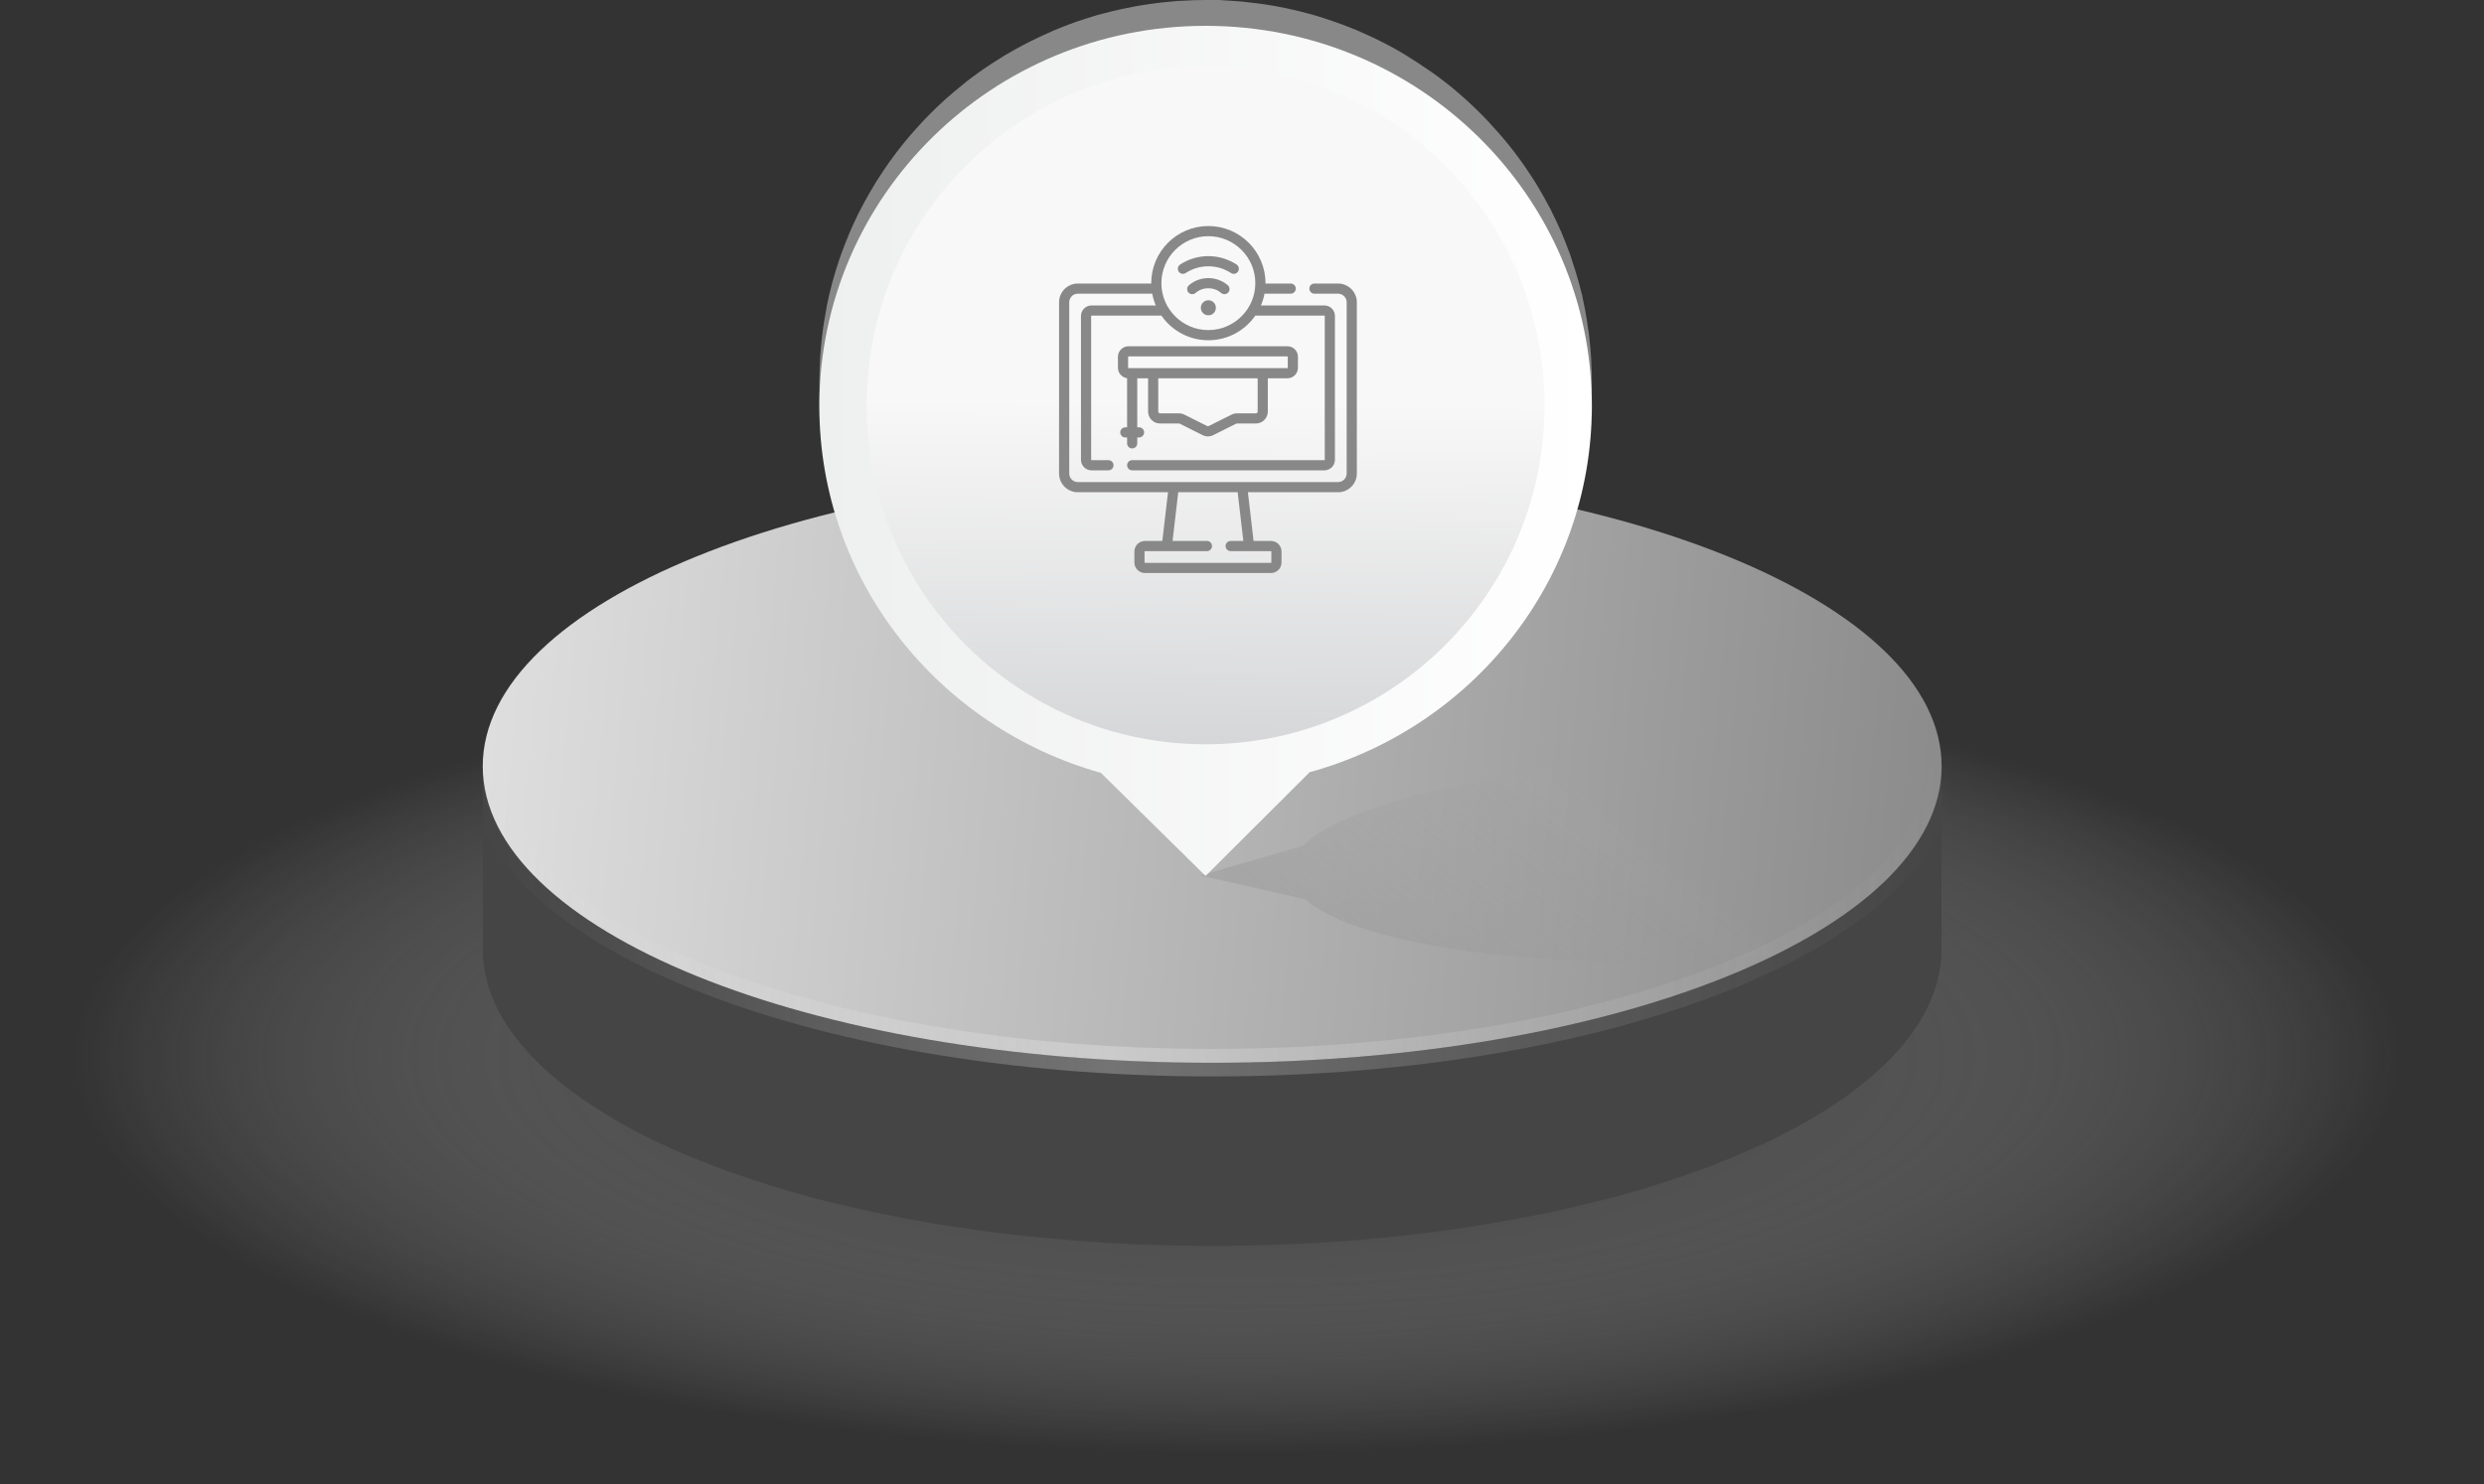 <svg width="169" height="101" viewBox="0 0 169 101" fill="none" xmlns="http://www.w3.org/2000/svg">
<rect x="0" y="0" width="169" height="101" fill="#333333" stroke="none"/>
<ellipse cx="84.11" cy="71.901" rx="84.11" ry="28.489" fill="url(#paint0_radial)"/>
<path d="M132.091 52.446C132.084 52.645 132.07 52.852 132.049 53.051C132.049 53.079 132.041 53.115 132.041 53.143C132.013 53.371 131.977 53.592 131.928 53.819C131.913 53.876 131.906 53.933 131.892 53.99C131.849 54.168 131.807 54.339 131.757 54.517C131.743 54.559 131.735 54.609 131.721 54.652C131.657 54.865 131.586 55.072 131.501 55.285C131.479 55.335 131.458 55.385 131.444 55.435C131.38 55.598 131.309 55.762 131.23 55.926C131.202 55.983 131.18 56.039 131.152 56.096C131.052 56.303 130.946 56.509 130.832 56.709C130.825 56.716 130.818 56.73 130.818 56.737C130.704 56.929 130.583 57.128 130.462 57.321C130.426 57.377 130.383 57.434 130.348 57.491C130.234 57.655 130.12 57.819 129.999 57.982C129.971 58.025 129.942 58.06 129.914 58.103C129.764 58.303 129.601 58.502 129.437 58.701C129.394 58.751 129.352 58.794 129.316 58.843C129.174 59.007 129.031 59.163 128.882 59.327C128.839 59.377 128.797 59.42 128.747 59.469C128.555 59.669 128.355 59.875 128.142 60.074C128.099 60.117 128.056 60.153 128.014 60.195C127.829 60.366 127.644 60.537 127.444 60.708C127.395 60.75 127.352 60.793 127.302 60.829C127.06 61.035 126.804 61.241 126.541 61.448C126.484 61.49 126.434 61.533 126.377 61.576C126.107 61.782 125.829 61.989 125.544 62.195L125.537 62.202C125.516 62.216 125.502 62.231 125.48 62.238C125.31 62.359 125.132 62.48 124.954 62.601C124.883 62.643 124.819 62.693 124.747 62.736C124.612 62.821 124.484 62.907 124.349 62.999C124.264 63.049 124.185 63.106 124.1 63.156C123.972 63.234 123.851 63.312 123.723 63.391C123.63 63.447 123.545 63.497 123.452 63.554C123.331 63.625 123.21 63.697 123.089 63.768C122.954 63.846 122.812 63.924 122.67 64.002C122.563 64.059 122.463 64.116 122.356 64.173C122.207 64.252 122.058 64.337 121.901 64.415C121.801 64.472 121.702 64.522 121.595 64.579C121.431 64.664 121.261 64.75 121.09 64.835C120.997 64.878 120.912 64.928 120.819 64.97C120.585 65.084 120.35 65.198 120.115 65.312C120.079 65.326 120.051 65.34 120.015 65.362C119.645 65.54 119.261 65.71 118.877 65.874C118.791 65.91 118.713 65.945 118.628 65.981C118.25 66.144 117.859 66.308 117.468 66.465C117.404 66.493 117.34 66.514 117.268 66.543C116.906 66.692 116.536 66.835 116.158 66.977C116.094 67.005 116.023 67.027 115.959 67.055C115.546 67.205 115.134 67.354 114.707 67.504C114.621 67.532 114.529 67.561 114.443 67.596C113.981 67.753 113.511 67.909 113.027 68.066C112.977 68.08 112.921 68.101 112.871 68.116C112.401 68.265 111.917 68.407 111.433 68.55C111.383 68.564 111.334 68.578 111.284 68.592C110.786 68.735 110.28 68.877 109.775 69.012C109.683 69.034 109.59 69.062 109.498 69.083C108.992 69.219 108.487 69.347 107.975 69.468C107.882 69.489 107.79 69.51 107.697 69.532C107.164 69.66 106.63 69.788 106.082 69.902C106.046 69.909 106.004 69.916 105.968 69.923C105.434 70.037 104.886 70.151 104.339 70.265C104.267 70.279 104.196 70.293 104.125 70.307C103.577 70.414 103.022 70.521 102.46 70.621C102.353 70.642 102.254 70.656 102.147 70.677C101.592 70.777 101.03 70.87 100.46 70.962C100.354 70.976 100.247 70.998 100.14 71.012C99.727 71.076 99.307 71.14 98.88 71.197C98.774 71.211 98.667 71.225 98.56 71.24C98.062 71.311 97.557 71.375 97.052 71.439C96.945 71.453 96.838 71.467 96.724 71.482C96.297 71.531 95.863 71.581 95.429 71.631C95.315 71.645 95.194 71.659 95.081 71.667C94.568 71.724 94.049 71.773 93.529 71.823C93.451 71.83 93.373 71.837 93.294 71.844C92.569 71.909 91.843 71.973 91.11 72.022C91.046 72.029 90.975 72.029 90.91 72.037C90.17 72.087 89.423 72.136 88.669 72.172C88.598 72.179 88.527 72.179 88.448 72.179C87.865 72.207 87.288 72.229 86.698 72.25C86.612 72.25 86.527 72.257 86.434 72.257C85.822 72.279 85.203 72.293 84.591 72.3C84.456 72.3 84.328 72.307 84.193 72.307C83.624 72.314 83.047 72.321 82.471 72.321C81.887 72.321 81.311 72.314 80.727 72.307C80.585 72.307 80.443 72.3 80.3 72.3C79.781 72.293 79.261 72.279 78.742 72.264C78.721 72.264 78.692 72.264 78.671 72.264C78.13 72.25 77.596 72.229 77.062 72.2C76.92 72.193 76.778 72.186 76.636 72.179C76.216 72.158 75.789 72.136 75.369 72.115C75.262 72.108 75.155 72.101 75.049 72.094C74.536 72.065 74.031 72.029 73.519 71.987C73.398 71.98 73.277 71.966 73.156 71.958C72.757 71.93 72.359 71.894 71.96 71.859C71.818 71.844 71.683 71.837 71.54 71.823C71.042 71.781 70.544 71.731 70.053 71.681C70.046 71.681 70.032 71.681 70.025 71.681C69.534 71.631 69.05 71.574 68.573 71.517C68.438 71.503 68.303 71.482 68.16 71.467C67.762 71.418 67.363 71.368 66.965 71.318C66.865 71.304 66.773 71.289 66.673 71.282C66.182 71.218 65.691 71.147 65.2 71.069C65.086 71.055 64.972 71.033 64.858 71.019C64.453 70.955 64.054 70.891 63.656 70.827C63.549 70.805 63.442 70.791 63.336 70.777C62.837 70.692 62.339 70.606 61.848 70.514C61.742 70.492 61.642 70.471 61.535 70.457C61.094 70.371 60.66 70.286 60.233 70.201C60.155 70.186 60.076 70.172 60.005 70.151C59.479 70.044 58.959 69.93 58.447 69.816C58.34 69.795 58.24 69.767 58.134 69.745C57.621 69.631 57.116 69.51 56.618 69.382C56.554 69.368 56.49 69.354 56.433 69.332C55.828 69.183 55.237 69.026 54.654 68.863C54.611 68.849 54.569 68.841 54.526 68.827C53.928 68.664 53.337 68.493 52.754 68.315C52.704 68.301 52.647 68.279 52.597 68.265C52.291 68.173 51.992 68.08 51.694 67.98C51.58 67.945 51.459 67.902 51.345 67.867C51.11 67.788 50.875 67.71 50.648 67.632C50.52 67.589 50.398 67.546 50.278 67.504C50.05 67.425 49.822 67.34 49.594 67.262C49.48 67.219 49.367 67.183 49.26 67.141C48.982 67.041 48.712 66.934 48.442 66.835C48.385 66.813 48.328 66.792 48.271 66.771C48.072 66.692 47.872 66.614 47.673 66.536C47.581 66.5 47.488 66.465 47.403 66.429C47.118 66.315 46.833 66.194 46.556 66.08C46.506 66.059 46.449 66.038 46.399 66.009C46.172 65.91 45.951 65.817 45.73 65.718C45.631 65.675 45.531 65.625 45.439 65.582C45.268 65.504 45.097 65.426 44.926 65.347C44.819 65.298 44.713 65.248 44.606 65.191C44.45 65.12 44.3 65.041 44.144 64.97C44.03 64.913 43.923 64.856 43.816 64.807C43.674 64.736 43.532 64.664 43.389 64.586C43.275 64.529 43.169 64.472 43.062 64.415C42.927 64.344 42.791 64.273 42.656 64.195C42.55 64.138 42.436 64.074 42.329 64.01C42.201 63.938 42.073 63.867 41.945 63.789C41.838 63.725 41.731 63.661 41.624 63.597C41.503 63.526 41.375 63.455 41.254 63.376C41.148 63.312 41.048 63.248 40.941 63.184C40.82 63.113 40.706 63.035 40.593 62.964C40.493 62.9 40.386 62.828 40.286 62.764C40.173 62.693 40.059 62.615 39.952 62.544C39.852 62.48 39.76 62.408 39.66 62.344C39.554 62.266 39.44 62.195 39.333 62.117C39.226 62.046 39.134 61.981 39.041 61.91C38.934 61.832 38.835 61.754 38.728 61.683C38.636 61.611 38.55 61.547 38.458 61.476C38.358 61.398 38.258 61.32 38.166 61.241C38.081 61.17 37.995 61.099 37.91 61.028C37.817 60.95 37.725 60.871 37.632 60.793C37.547 60.722 37.469 60.651 37.383 60.58C37.291 60.501 37.205 60.423 37.12 60.345C37.042 60.274 36.963 60.203 36.885 60.124C36.8 60.046 36.714 59.961 36.636 59.882C36.558 59.811 36.486 59.733 36.415 59.662C36.337 59.583 36.259 59.498 36.181 59.42C36.109 59.349 36.038 59.27 35.974 59.199C35.889 59.107 35.81 59.028 35.739 58.943C35.675 58.865 35.611 58.794 35.547 58.715C35.476 58.63 35.405 58.551 35.341 58.466C35.277 58.388 35.22 58.317 35.156 58.238C35.092 58.153 35.028 58.075 34.964 57.989C34.907 57.911 34.85 57.84 34.793 57.762C34.729 57.676 34.672 57.591 34.615 57.505C34.565 57.427 34.508 57.349 34.459 57.278C34.401 57.192 34.352 57.107 34.295 57.014C34.245 56.936 34.202 56.858 34.153 56.78C34.103 56.694 34.053 56.602 34.003 56.516C33.96 56.438 33.918 56.36 33.875 56.282C33.832 56.189 33.789 56.104 33.747 56.011C33.711 55.933 33.669 55.855 33.64 55.776C33.597 55.684 33.562 55.591 33.526 55.506C33.491 55.428 33.462 55.349 33.434 55.271C33.398 55.178 33.37 55.086 33.334 54.993C33.306 54.915 33.277 54.837 33.256 54.759C33.227 54.666 33.199 54.566 33.17 54.474C33.149 54.396 33.128 54.325 33.106 54.246C33.078 54.147 33.064 54.047 33.042 53.947C33.028 53.876 33.007 53.798 32.992 53.727C32.971 53.62 32.957 53.52 32.943 53.414C32.928 53.343 32.921 53.271 32.907 53.207C32.9 53.079 32.893 52.965 32.879 52.852C32.872 52.795 32.864 52.73 32.864 52.674C32.85 52.496 32.85 52.318 32.85 52.147V64.615C32.85 64.792 32.857 64.97 32.864 65.141C32.872 65.198 32.879 65.262 32.879 65.319C32.886 65.433 32.9 65.554 32.914 65.668C32.921 65.739 32.936 65.81 32.95 65.874C32.964 65.981 32.978 66.08 33 66.187C33.014 66.258 33.035 66.337 33.05 66.408C33.071 66.507 33.092 66.607 33.114 66.707C33.135 66.785 33.156 66.856 33.178 66.934C33.206 67.027 33.227 67.126 33.263 67.219C33.284 67.297 33.313 67.376 33.341 67.454C33.377 67.546 33.405 67.639 33.441 67.731C33.469 67.81 33.505 67.888 33.533 67.966C33.569 68.059 33.605 68.151 33.647 68.237C33.683 68.315 33.718 68.393 33.754 68.471C33.797 68.564 33.839 68.649 33.882 68.742C33.925 68.82 33.967 68.898 34.01 68.977C34.06 69.062 34.103 69.155 34.16 69.24C34.202 69.318 34.252 69.397 34.302 69.475C34.352 69.56 34.409 69.653 34.466 69.738C34.515 69.816 34.565 69.895 34.622 69.966C34.679 70.051 34.736 70.137 34.8 70.222C34.857 70.3 34.914 70.379 34.971 70.45C35.035 70.535 35.099 70.621 35.163 70.706C35.22 70.784 35.284 70.855 35.348 70.934C35.419 71.019 35.483 71.104 35.554 71.183C35.618 71.261 35.682 71.332 35.746 71.41C35.818 71.496 35.896 71.574 35.967 71.659C36.038 71.731 36.102 71.809 36.173 71.88C36.252 71.958 36.33 72.044 36.408 72.122C36.479 72.193 36.558 72.272 36.629 72.343C36.714 72.421 36.792 72.506 36.878 72.585C36.956 72.656 37.035 72.727 37.113 72.805C37.198 72.883 37.291 72.962 37.376 73.04C37.454 73.111 37.54 73.182 37.625 73.254C37.718 73.332 37.81 73.41 37.903 73.488C37.988 73.559 38.073 73.631 38.159 73.702C38.258 73.78 38.351 73.858 38.451 73.937C38.543 74.008 38.629 74.079 38.721 74.143C38.821 74.221 38.927 74.3 39.034 74.371C39.127 74.442 39.219 74.506 39.312 74.577C39.418 74.655 39.525 74.727 39.639 74.805C39.739 74.869 39.831 74.94 39.931 75.004C40.045 75.082 40.151 75.153 40.265 75.225C40.365 75.289 40.464 75.36 40.571 75.424C40.685 75.495 40.806 75.573 40.92 75.644C41.027 75.709 41.126 75.773 41.233 75.837C41.354 75.908 41.475 75.979 41.603 76.057C41.71 76.121 41.816 76.185 41.923 76.249C42.051 76.321 42.179 76.392 42.307 76.47C42.414 76.534 42.521 76.591 42.635 76.655C42.77 76.726 42.905 76.797 43.041 76.876C43.147 76.933 43.261 76.99 43.368 77.046C43.51 77.118 43.653 77.189 43.795 77.267C43.901 77.324 44.015 77.381 44.122 77.431C44.272 77.509 44.428 77.58 44.585 77.651C44.691 77.701 44.798 77.758 44.905 77.808C45.076 77.886 45.246 77.964 45.417 78.043C45.517 78.085 45.609 78.135 45.709 78.178C45.93 78.278 46.15 78.37 46.378 78.47C46.428 78.491 46.485 78.512 46.535 78.541C46.812 78.662 47.097 78.776 47.381 78.889C47.474 78.925 47.559 78.961 47.652 78.996C47.851 79.075 48.05 79.153 48.249 79.231C48.257 79.231 48.264 79.238 48.271 79.238C48.321 79.26 48.363 79.274 48.413 79.295C48.684 79.402 48.954 79.501 49.231 79.601C49.345 79.644 49.459 79.679 49.566 79.722C49.794 79.8 50.021 79.886 50.249 79.964C50.37 80.007 50.498 80.049 50.619 80.092C50.854 80.17 51.082 80.249 51.316 80.327C51.43 80.362 51.551 80.405 51.665 80.441C51.964 80.533 52.263 80.633 52.569 80.725C52.619 80.74 52.661 80.754 52.711 80.768C52.718 80.768 52.725 80.768 52.725 80.775C53.309 80.953 53.9 81.124 54.497 81.288C54.54 81.302 54.583 81.309 54.626 81.323C55.209 81.487 55.807 81.643 56.404 81.793C56.447 81.8 56.483 81.814 56.526 81.821C56.547 81.829 56.575 81.836 56.597 81.836C57.095 81.957 57.6 82.078 58.112 82.198C58.219 82.22 58.319 82.248 58.425 82.27C58.938 82.383 59.457 82.497 59.984 82.604C60.005 82.611 60.027 82.611 60.048 82.618C60.105 82.633 60.162 82.64 60.219 82.654C60.653 82.739 61.087 82.825 61.521 82.91C61.628 82.931 61.727 82.953 61.834 82.967C62.325 83.059 62.823 83.145 63.321 83.23C63.357 83.237 63.392 83.245 63.421 83.252C63.492 83.266 63.57 83.273 63.642 83.287C64.04 83.351 64.446 83.415 64.844 83.479C64.958 83.494 65.072 83.515 65.186 83.529C65.677 83.6 66.161 83.671 66.659 83.743C66.687 83.743 66.709 83.75 66.737 83.757C66.808 83.764 66.879 83.778 66.951 83.785C67.349 83.835 67.748 83.892 68.146 83.935C68.281 83.949 68.416 83.97 68.559 83.985C69.043 84.042 69.527 84.099 70.01 84.148C70.018 84.148 70.032 84.148 70.039 84.148C70.039 84.148 70.039 84.148 70.046 84.148C70.537 84.198 71.035 84.248 71.533 84.291C71.676 84.305 71.811 84.312 71.953 84.326C72.352 84.362 72.75 84.39 73.149 84.426C73.234 84.433 73.312 84.44 73.398 84.447C73.433 84.447 73.469 84.454 73.504 84.454C74.01 84.49 74.522 84.525 75.034 84.561C75.141 84.568 75.248 84.575 75.355 84.582C75.775 84.604 76.194 84.632 76.621 84.646C76.7 84.654 76.785 84.654 76.863 84.661C76.927 84.661 76.991 84.668 77.048 84.668C77.582 84.689 78.123 84.71 78.656 84.732C78.678 84.732 78.706 84.732 78.728 84.732C79.247 84.746 79.767 84.76 80.286 84.767C80.357 84.767 80.428 84.775 80.5 84.775C80.571 84.775 80.642 84.775 80.713 84.775C81.29 84.782 81.873 84.789 82.457 84.789C83.033 84.789 83.609 84.782 84.179 84.775C84.25 84.775 84.321 84.775 84.392 84.775C84.456 84.775 84.513 84.775 84.577 84.767C85.196 84.76 85.808 84.739 86.42 84.725C86.506 84.725 86.591 84.718 86.683 84.718C87.267 84.696 87.85 84.675 88.434 84.646C88.484 84.646 88.541 84.639 88.598 84.639C88.619 84.639 88.633 84.639 88.655 84.639C89.409 84.604 90.156 84.554 90.896 84.504C90.96 84.497 91.031 84.497 91.096 84.49C91.828 84.44 92.561 84.376 93.28 84.312C93.33 84.305 93.373 84.305 93.422 84.298C93.451 84.298 93.487 84.291 93.515 84.291C94.034 84.241 94.554 84.191 95.066 84.134C95.18 84.12 95.301 84.106 95.415 84.099C95.849 84.049 96.283 83.999 96.71 83.949C96.817 83.935 96.924 83.921 97.037 83.906C97.543 83.842 98.048 83.778 98.546 83.707C98.653 83.693 98.76 83.679 98.866 83.664C99.286 83.608 99.706 83.543 100.126 83.479C100.197 83.465 100.268 83.458 100.339 83.444C100.375 83.437 100.41 83.43 100.439 83.43C101.008 83.337 101.57 83.245 102.125 83.145C102.232 83.124 102.332 83.109 102.439 83.088C103.001 82.988 103.556 82.882 104.104 82.775C104.175 82.761 104.246 82.746 104.317 82.732C104.865 82.626 105.406 82.512 105.947 82.391C105.982 82.383 106.025 82.376 106.061 82.369C106.609 82.248 107.142 82.127 107.676 81.999C107.768 81.978 107.861 81.957 107.954 81.935C108.466 81.807 108.978 81.679 109.476 81.551C109.569 81.53 109.661 81.501 109.754 81.48C110.266 81.345 110.771 81.202 111.262 81.06C111.312 81.046 111.362 81.031 111.412 81.017C111.896 80.875 112.38 80.725 112.849 80.583C112.899 80.569 112.956 80.547 113.006 80.533C113.483 80.384 113.952 80.227 114.422 80.064C114.472 80.049 114.522 80.035 114.564 80.014C114.607 80 114.643 79.985 114.685 79.971C115.105 79.822 115.525 79.672 115.938 79.523C116.002 79.494 116.073 79.473 116.137 79.445C116.514 79.302 116.884 79.16 117.247 79.01C117.311 78.982 117.375 78.961 117.446 78.932C117.838 78.776 118.229 78.612 118.606 78.448C118.692 78.413 118.77 78.377 118.855 78.341C119.24 78.171 119.624 78 119.994 77.829C119.994 77.829 119.994 77.829 120.001 77.829C120.03 77.815 120.065 77.801 120.094 77.787C120.328 77.673 120.57 77.559 120.798 77.445C120.891 77.402 120.983 77.352 121.068 77.31C121.239 77.224 121.41 77.139 121.574 77.053C121.673 77.004 121.773 76.947 121.88 76.89C122.029 76.812 122.186 76.726 122.335 76.648C122.442 76.591 122.541 76.534 122.648 76.477C122.791 76.399 122.933 76.321 123.068 76.242C123.111 76.221 123.146 76.2 123.189 76.171C123.274 76.121 123.353 76.072 123.431 76.029C123.524 75.972 123.609 75.922 123.701 75.865C123.83 75.787 123.958 75.709 124.079 75.63C124.164 75.581 124.249 75.523 124.328 75.474C124.463 75.388 124.598 75.303 124.726 75.21C124.797 75.168 124.861 75.118 124.933 75.075C125.11 74.954 125.288 74.833 125.459 74.712C125.48 74.698 125.495 74.684 125.516 74.677C125.516 74.677 125.523 74.677 125.523 74.67C125.808 74.463 126.085 74.257 126.356 74.05C126.413 74.008 126.462 73.965 126.519 73.922C126.783 73.716 127.032 73.51 127.281 73.303C127.295 73.289 127.316 73.275 127.331 73.261C127.366 73.232 127.395 73.204 127.423 73.175C127.615 73.004 127.807 72.834 127.992 72.663C128.035 72.62 128.078 72.585 128.121 72.542C128.327 72.343 128.533 72.143 128.725 71.937C128.74 71.923 128.761 71.909 128.775 71.887C128.804 71.859 128.832 71.823 128.861 71.795C129.01 71.638 129.152 71.475 129.295 71.311C129.337 71.261 129.38 71.218 129.416 71.168C129.586 70.969 129.743 70.77 129.892 70.571C129.9 70.564 129.907 70.549 129.921 70.542C129.942 70.514 129.964 70.485 129.985 70.45C130.106 70.286 130.22 70.122 130.334 69.959C130.369 69.902 130.412 69.845 130.447 69.788C130.576 69.596 130.697 69.404 130.803 69.204C130.81 69.197 130.81 69.19 130.818 69.183C130.818 69.183 130.818 69.183 130.818 69.176C130.931 68.977 131.038 68.77 131.138 68.564C131.166 68.507 131.195 68.45 131.216 68.393C131.294 68.23 131.365 68.066 131.43 67.902C131.444 67.867 131.458 67.831 131.472 67.802C131.479 67.788 131.479 67.774 131.486 67.76C131.565 67.553 131.643 67.34 131.707 67.126C131.721 67.084 131.735 67.034 131.743 66.991C131.792 66.82 131.835 66.643 131.878 66.465C131.885 66.429 131.899 66.394 131.906 66.365C131.913 66.344 131.913 66.315 131.921 66.294C131.963 66.073 132.006 65.846 132.034 65.618C132.041 65.589 132.041 65.554 132.041 65.525C132.063 65.326 132.077 65.12 132.084 64.921C132.084 64.885 132.091 64.856 132.091 64.821C132.091 64.75 132.091 64.678 132.091 64.615V52.14C132.098 52.247 132.098 52.346 132.091 52.446Z" fill="#454545"/>
<path d="M82.471 31.959C109.882 31.959 132.099 40.996 132.099 52.147C132.099 63.298 109.882 72.329 82.471 72.329C55.06 72.329 32.843 63.291 32.843 52.147C32.85 40.996 55.067 31.959 82.471 31.959Z" fill="url(#paint1_linear)"/>
<g opacity="0.5">
<path opacity="0.5" d="M132.099 52.14C132.099 63.291 109.882 72.321 82.471 72.321C55.06 72.321 32.843 63.284 32.843 52.14" stroke="url(#paint2_linear)" stroke-width="1.871" stroke-miterlimit="10"/>
</g>
<g opacity="0.4">
<path d="M139.499 57.947C139.606 61.654 128.106 64.992 113.832 65.397C101.962 65.732 91.907 63.939 88.783 61.192L81.674 59.584L88.633 57.562C91.644 54.652 101.578 52.297 113.447 51.955C127.729 51.556 139.393 54.239 139.499 57.947Z" fill="url(#paint3_linear)"/>
</g>
<path d="M84.577 2.597C84.919 2.633 85.26 2.676 85.595 2.718C85.723 2.733 85.844 2.747 85.972 2.768C86.484 2.846 86.982 2.939 87.488 3.039C87.63 3.067 87.765 3.103 87.907 3.131C88.27 3.216 88.641 3.302 88.996 3.402C89.188 3.451 89.388 3.508 89.58 3.565C89.743 3.615 89.9 3.665 90.064 3.715C90.299 3.786 90.526 3.864 90.761 3.949C90.918 3.999 91.067 4.056 91.224 4.113C91.466 4.206 91.707 4.298 91.942 4.391C92.078 4.448 92.213 4.497 92.348 4.554C92.633 4.675 92.91 4.796 93.188 4.931C93.273 4.974 93.366 5.01 93.451 5.052C93.522 5.088 93.586 5.124 93.657 5.152C94.027 5.33 94.39 5.522 94.746 5.714C94.888 5.793 95.024 5.871 95.159 5.949C95.444 6.113 95.728 6.276 96.006 6.454C96.148 6.54 96.29 6.632 96.433 6.725C96.717 6.91 97.002 7.102 97.279 7.294C97.393 7.372 97.514 7.458 97.628 7.536C98.012 7.814 98.389 8.105 98.76 8.404C98.802 8.44 98.845 8.482 98.895 8.518C99.215 8.788 99.535 9.059 99.841 9.344C99.955 9.45 100.069 9.557 100.183 9.664C100.425 9.891 100.66 10.119 100.887 10.354C101.001 10.475 101.122 10.596 101.236 10.717C101.464 10.959 101.691 11.208 101.912 11.464C102.005 11.571 102.104 11.678 102.197 11.791C102.503 12.154 102.802 12.524 103.093 12.902C103.335 13.215 103.563 13.542 103.791 13.869C103.855 13.969 103.919 14.062 103.983 14.161C104.139 14.396 104.296 14.631 104.445 14.866C104.524 14.994 104.602 15.129 104.68 15.257C104.808 15.47 104.936 15.684 105.05 15.898C105.128 16.04 105.207 16.189 105.285 16.332C105.385 16.517 105.484 16.709 105.577 16.901C105.769 17.285 105.954 17.669 106.125 18.061C106.153 18.125 106.189 18.189 106.217 18.253C106.416 18.708 106.594 19.178 106.765 19.648C106.822 19.804 106.872 19.961 106.929 20.125C107.021 20.395 107.114 20.665 107.192 20.936C107.249 21.114 107.299 21.291 107.349 21.469C107.42 21.733 107.491 22.003 107.562 22.273C107.612 22.466 107.655 22.651 107.697 22.843C107.747 23.078 107.797 23.312 107.84 23.547C107.875 23.747 107.918 23.946 107.946 24.152C107.989 24.394 108.025 24.636 108.053 24.878C108.082 25.084 108.11 25.284 108.131 25.49C108.16 25.725 108.181 25.967 108.203 26.202C108.217 26.408 108.238 26.622 108.252 26.828C108.267 27.07 108.274 27.312 108.281 27.554C108.288 27.824 108.302 28.102 108.302 28.372V25.903C108.302 25.782 108.302 25.654 108.302 25.533C108.302 25.383 108.288 25.234 108.281 25.084C108.274 24.843 108.267 24.601 108.252 24.359C108.238 24.152 108.224 23.939 108.203 23.732C108.181 23.497 108.16 23.256 108.131 23.021C108.124 22.942 108.117 22.871 108.11 22.793C108.096 22.665 108.067 22.537 108.053 22.409C108.018 22.167 107.982 21.925 107.946 21.683C107.911 21.484 107.875 21.277 107.84 21.078C107.797 20.843 107.747 20.608 107.697 20.373C107.676 20.281 107.662 20.181 107.64 20.089C107.619 19.996 107.591 19.897 107.562 19.804C107.498 19.534 107.427 19.27 107.349 19C107.299 18.822 107.249 18.644 107.192 18.466C107.107 18.189 107.021 17.919 106.929 17.648C106.886 17.534 106.858 17.413 106.815 17.292C106.801 17.25 106.779 17.214 106.765 17.171C106.594 16.702 106.409 16.239 106.217 15.777C106.189 15.712 106.16 15.648 106.125 15.584C105.954 15.193 105.769 14.802 105.577 14.424C105.548 14.367 105.527 14.311 105.499 14.254C105.427 14.118 105.356 13.99 105.285 13.862C105.207 13.72 105.128 13.57 105.05 13.428C104.929 13.215 104.801 13.001 104.68 12.788C104.602 12.66 104.524 12.524 104.445 12.396C104.296 12.154 104.139 11.927 103.983 11.692C103.919 11.592 103.855 11.493 103.791 11.4C103.57 11.08 103.342 10.76 103.1 10.447C103.1 10.439 103.093 10.439 103.093 10.432C102.809 10.055 102.51 9.685 102.197 9.322C102.104 9.208 102.005 9.102 101.912 8.995C101.691 8.746 101.464 8.497 101.236 8.248C101.122 8.127 101.001 8.006 100.887 7.885C100.66 7.65 100.425 7.422 100.183 7.194C100.069 7.088 99.955 6.981 99.841 6.874C99.528 6.59 99.215 6.319 98.895 6.049C98.852 6.013 98.809 5.97 98.76 5.935C98.389 5.636 98.012 5.344 97.628 5.067C97.514 4.981 97.393 4.903 97.279 4.825C97.002 4.633 96.717 4.44 96.433 4.255C96.29 4.163 96.148 4.078 96.006 3.985C95.728 3.8 95.444 3.629 95.159 3.466C95.024 3.387 94.881 3.309 94.746 3.231C94.383 3.039 94.02 2.846 93.65 2.669C93.593 2.64 93.536 2.612 93.479 2.583C93.465 2.576 93.458 2.576 93.444 2.569C93.358 2.526 93.273 2.491 93.18 2.448C92.903 2.32 92.626 2.192 92.341 2.071C92.206 2.014 92.07 1.964 91.935 1.907C91.693 1.815 91.459 1.715 91.216 1.63C91.067 1.573 90.91 1.523 90.754 1.466C90.526 1.388 90.291 1.309 90.057 1.231C89.893 1.181 89.736 1.131 89.573 1.082C89.459 1.046 89.352 1.01 89.238 0.982C89.16 0.961 89.075 0.946 88.989 0.918C88.626 0.818 88.263 0.733 87.9 0.648C87.758 0.619 87.623 0.584 87.481 0.555C86.982 0.448 86.477 0.356 85.965 0.285C85.951 0.285 85.936 0.278 85.922 0.278C85.808 0.263 85.701 0.256 85.588 0.235C85.246 0.192 84.912 0.149 84.57 0.114C84.392 0.1 84.214 0.085 84.043 0.071C83.745 0.05 83.453 0.028 83.147 0.014C83.083 0.014 83.019 0.007 82.955 0C82.656 0.007 82.343 0 82.022 0C81.453 0 80.884 0.021 80.322 0.057C80.258 0.064 80.187 0.057 80.115 0.064C79.987 0.071 79.866 0.093 79.745 0.1C79.503 0.121 79.261 0.142 79.019 0.171C78.806 0.192 78.6 0.221 78.393 0.249C78.151 0.285 77.916 0.32 77.682 0.356C77.575 0.37 77.475 0.384 77.369 0.406C77.269 0.42 77.176 0.448 77.077 0.463C76.821 0.512 76.564 0.562 76.308 0.619C76.116 0.662 75.924 0.704 75.732 0.747C75.476 0.811 75.219 0.875 74.963 0.946C74.842 0.982 74.714 1.01 74.586 1.046C74.529 1.06 74.479 1.082 74.422 1.096C74.067 1.203 73.718 1.316 73.362 1.437C73.255 1.473 73.149 1.502 73.049 1.544C72.601 1.708 72.153 1.879 71.718 2.064C71.697 2.071 71.676 2.078 71.662 2.085C71.605 2.106 71.555 2.135 71.498 2.163C71.035 2.363 70.587 2.576 70.139 2.797C70.018 2.861 69.897 2.918 69.776 2.982C69.285 3.238 68.794 3.508 68.317 3.793C68.303 3.8 68.281 3.814 68.267 3.821C68.196 3.864 68.132 3.914 68.061 3.957C67.719 4.163 67.392 4.384 67.057 4.604C66.929 4.697 66.794 4.782 66.666 4.875C66.374 5.081 66.082 5.302 65.798 5.515C65.698 5.608 65.584 5.693 65.471 5.785C65.086 6.091 64.709 6.412 64.339 6.739C64.311 6.767 64.282 6.796 64.246 6.824C63.912 7.13 63.585 7.443 63.264 7.764C63.158 7.87 63.051 7.984 62.944 8.091C62.695 8.347 62.46 8.611 62.225 8.874C62.126 8.988 62.019 9.102 61.919 9.223C61.635 9.55 61.364 9.884 61.101 10.233C61.066 10.283 61.023 10.325 60.987 10.375C60.688 10.767 60.404 11.165 60.133 11.571C60.055 11.685 59.977 11.806 59.899 11.927C59.699 12.226 59.507 12.531 59.329 12.845C59.251 12.98 59.166 13.122 59.087 13.257C58.895 13.592 58.71 13.941 58.532 14.282C58.483 14.382 58.433 14.474 58.383 14.574C58.162 15.015 57.956 15.463 57.764 15.926C57.714 16.04 57.671 16.154 57.629 16.26C57.486 16.616 57.344 16.972 57.216 17.335C57.159 17.484 57.109 17.641 57.059 17.79C56.938 18.146 56.831 18.502 56.732 18.858C56.696 18.993 56.654 19.121 56.618 19.256C56.49 19.74 56.369 20.231 56.269 20.729C56.255 20.815 56.241 20.9 56.227 20.978C56.148 21.398 56.077 21.818 56.013 22.238C55.992 22.402 55.971 22.558 55.949 22.722C55.906 23.092 55.864 23.462 55.835 23.839C55.821 23.996 55.807 24.152 55.8 24.309C55.771 24.828 55.75 25.348 55.75 25.881V28.351C55.75 27.824 55.771 27.297 55.8 26.778C55.807 26.622 55.821 26.465 55.835 26.308C55.864 25.931 55.899 25.561 55.949 25.191C55.971 25.027 55.992 24.864 56.013 24.707C56.077 24.28 56.148 23.86 56.227 23.448C56.241 23.362 56.255 23.277 56.269 23.199C56.369 22.701 56.49 22.209 56.618 21.726C56.654 21.59 56.696 21.462 56.732 21.327C56.831 20.971 56.945 20.608 57.059 20.26C57.109 20.103 57.166 19.954 57.216 19.804C57.344 19.441 57.479 19.085 57.629 18.73C57.671 18.616 57.714 18.502 57.764 18.395C57.956 17.94 58.162 17.491 58.383 17.043C58.433 16.944 58.483 16.851 58.532 16.751C58.71 16.403 58.895 16.061 59.087 15.727C59.166 15.591 59.244 15.449 59.329 15.314C59.514 15.001 59.706 14.695 59.899 14.396C59.977 14.275 60.048 14.161 60.133 14.04C60.411 13.634 60.696 13.229 60.987 12.845C61.023 12.795 61.066 12.752 61.101 12.702C61.364 12.361 61.642 12.026 61.919 11.692C62.019 11.578 62.126 11.457 62.225 11.343C62.46 11.08 62.702 10.816 62.944 10.56C63.051 10.454 63.158 10.34 63.264 10.233C63.585 9.913 63.912 9.6 64.246 9.294C64.275 9.265 64.303 9.237 64.339 9.208C64.702 8.881 65.086 8.568 65.471 8.255C65.584 8.162 65.698 8.077 65.812 7.991C66.097 7.771 66.388 7.557 66.68 7.351C66.808 7.258 66.936 7.166 67.072 7.081C67.399 6.86 67.733 6.639 68.075 6.433C68.16 6.383 68.246 6.326 68.331 6.276C68.808 5.992 69.292 5.721 69.79 5.465C69.911 5.401 70.032 5.344 70.153 5.28C70.601 5.06 71.049 4.846 71.512 4.647C71.583 4.618 71.662 4.583 71.733 4.547C72.174 4.362 72.615 4.191 73.063 4.028C73.17 3.992 73.27 3.957 73.376 3.921C73.725 3.8 74.081 3.686 74.437 3.579C74.615 3.53 74.793 3.48 74.978 3.43C75.234 3.359 75.49 3.295 75.746 3.231C75.938 3.181 76.13 3.145 76.323 3.103C76.579 3.046 76.835 2.996 77.091 2.946C77.29 2.91 77.497 2.875 77.696 2.839C77.931 2.804 78.173 2.768 78.407 2.733C78.614 2.704 78.827 2.676 79.034 2.654C79.276 2.626 79.518 2.605 79.76 2.583C79.952 2.569 80.144 2.555 80.336 2.54C80.898 2.505 81.467 2.484 82.037 2.484C82.414 2.484 82.791 2.498 83.168 2.512C83.467 2.526 83.766 2.548 84.065 2.569C84.221 2.569 84.399 2.576 84.577 2.597Z" fill="#888888"/>
<path d="M82.022 1.758C96.532 1.758 108.302 13.343 108.302 27.632C108.302 39.509 100.176 49.507 89.103 52.553L82.022 59.612L74.899 52.596C63.869 49.507 55.743 39.509 55.743 27.632C55.75 13.343 67.513 1.758 82.022 1.758Z" fill="url(#paint4_linear)"/>
<path d="M82.022 50.653C94.76 50.653 105.086 40.327 105.086 27.589C105.086 14.851 94.76 4.526 82.022 4.526C69.285 4.526 58.959 14.851 58.959 27.589C58.959 40.327 69.285 50.653 82.022 50.653Z" fill="url(#paint5_linear)"/>
<path d="M91.036 19.296H89.428C89.237 19.296 89.082 19.451 89.082 19.642C89.082 19.833 89.237 19.988 89.428 19.988H91.036C91.359 19.988 91.622 20.251 91.622 20.574V32.222C91.622 32.545 91.359 32.808 91.036 32.808H73.331C73.008 32.808 72.746 32.545 72.746 32.222V20.574C72.746 20.251 73.008 19.988 73.331 19.988H78.391C78.444 20.266 78.525 20.533 78.633 20.787H74.263C73.867 20.787 73.544 21.11 73.544 21.506V31.29C73.544 31.686 73.867 32.009 74.263 32.009H75.414C75.605 32.009 75.76 31.854 75.76 31.663C75.76 31.472 75.605 31.317 75.414 31.317H74.263C74.248 31.317 74.236 31.305 74.236 31.29V21.506C74.236 21.491 74.248 21.479 74.263 21.479H79.016C79.718 22.491 80.888 23.156 82.211 23.156C83.534 23.156 84.704 22.491 85.406 21.479H90.105C90.119 21.479 90.131 21.491 90.131 21.506V31.29C90.131 31.305 90.119 31.317 90.105 31.317H77.029C76.838 31.317 76.683 31.472 76.683 31.663C76.683 31.854 76.838 32.009 77.029 32.009H90.105C90.501 32.009 90.823 31.686 90.823 31.29V21.506C90.823 21.11 90.501 20.787 90.105 20.787H85.789C85.897 20.533 85.978 20.266 86.03 19.988H87.814C88.005 19.988 88.16 19.833 88.16 19.642C88.16 19.451 88.005 19.296 87.814 19.296H86.097C86.097 19.287 86.098 19.278 86.098 19.269C86.098 17.126 84.354 15.382 82.211 15.382C80.067 15.382 78.324 17.126 78.324 19.269C78.324 19.278 78.325 19.287 78.325 19.296H73.331C72.627 19.296 72.054 19.869 72.054 20.574V32.222C72.054 32.927 72.627 33.5 73.331 33.5H79.466L79.08 36.815H77.897C77.501 36.815 77.178 37.137 77.178 37.534V38.279C77.178 38.675 77.501 38.998 77.897 38.998H86.47C86.867 38.998 87.189 38.675 87.189 38.279V37.534C87.189 37.137 86.867 36.815 86.47 36.815H85.287L84.902 33.5H91.036C91.741 33.5 92.314 32.927 92.314 32.222V20.574C92.314 19.869 91.741 19.296 91.036 19.296ZM82.211 16.074C83.973 16.074 85.406 17.508 85.406 19.269C85.406 21.031 83.973 22.464 82.211 22.464C80.449 22.464 79.016 21.031 79.016 19.269C79.016 17.508 80.449 16.074 82.211 16.074ZM84.591 36.815H83.729C83.538 36.815 83.383 36.97 83.383 37.161C83.383 37.352 83.538 37.507 83.729 37.507H86.47C86.485 37.507 86.497 37.519 86.497 37.534V38.279C86.497 38.294 86.485 38.306 86.47 38.306H77.897C77.882 38.306 77.87 38.294 77.87 38.279V37.534C77.87 37.519 77.882 37.507 77.897 37.507H82.115C82.306 37.507 82.46 37.352 82.46 37.161C82.46 36.97 82.306 36.815 82.115 36.815H79.777L80.162 33.5H84.205L84.591 36.815Z" fill="#888888"/>
<path d="M80.669 18.581C81.606 17.97 82.816 17.97 83.752 18.581C83.811 18.619 83.876 18.638 83.941 18.638C84.054 18.638 84.165 18.582 84.231 18.481C84.335 18.321 84.29 18.107 84.13 18.002C82.964 17.241 81.457 17.241 80.291 18.002C80.131 18.107 80.086 18.321 80.191 18.481C80.295 18.641 80.51 18.686 80.669 18.581Z" fill="#888888"/>
<path d="M83.533 19.413C82.779 18.763 81.642 18.763 80.889 19.413C80.744 19.538 80.728 19.756 80.853 19.901C80.978 20.046 81.196 20.062 81.341 19.937C81.837 19.509 82.585 19.509 83.081 19.937C83.146 19.993 83.227 20.021 83.307 20.021C83.404 20.021 83.5 19.98 83.569 19.901C83.693 19.756 83.677 19.538 83.533 19.413Z" fill="#888888"/>
<path d="M82.211 21.458C82.494 21.458 82.723 21.229 82.723 20.945C82.723 20.662 82.494 20.433 82.211 20.433C81.928 20.433 81.698 20.662 81.698 20.945C81.698 21.229 81.928 21.458 82.211 21.458Z" fill="#888888"/>
<path d="M76.563 29.081C76.372 29.081 76.217 29.235 76.217 29.426C76.217 29.617 76.372 29.772 76.563 29.772H76.683V30.172C76.683 30.363 76.838 30.518 77.029 30.518C77.22 30.518 77.374 30.363 77.374 30.172V29.772H77.495C77.686 29.772 77.841 29.617 77.841 29.426C77.841 29.235 77.686 29.081 77.495 29.081H77.374V25.746H78.111V28.009C78.111 28.457 78.475 28.821 78.922 28.821H80.21C80.229 28.821 80.247 28.826 80.264 28.834L81.821 29.613C81.934 29.669 82.059 29.698 82.184 29.698C82.308 29.698 82.433 29.669 82.547 29.613L84.104 28.834C84.121 28.826 84.139 28.821 84.157 28.821H85.445C85.893 28.821 86.257 28.457 86.257 28.009V25.746H87.589C87.985 25.746 88.307 25.424 88.307 25.028V24.282C88.307 23.886 87.985 23.564 87.589 23.564H76.779C76.383 23.564 76.06 23.886 76.06 24.282V25.028C76.06 25.391 76.332 25.692 76.683 25.739V29.081H76.563ZM85.565 28.009C85.565 28.076 85.511 28.13 85.445 28.13H84.157C84.032 28.13 83.906 28.159 83.794 28.215L82.237 28.994C82.204 29.011 82.164 29.011 82.13 28.994L80.573 28.215C80.461 28.159 80.336 28.13 80.21 28.13H78.922C78.856 28.13 78.802 28.076 78.802 28.009V25.746H85.565V28.009H85.565ZM76.752 24.282C76.752 24.267 76.764 24.255 76.779 24.255H87.588C87.603 24.255 87.615 24.267 87.615 24.282V25.028C87.615 25.042 87.603 25.054 87.588 25.054H76.779C76.764 25.054 76.752 25.042 76.752 25.028V24.282Z" fill="#888888"/>
<defs>
<radialGradient id="paint0_radial" cx="0" cy="0" r="1" gradientUnits="userSpaceOnUse" gradientTransform="translate(84.11 71.901) rotate(90) scale(26.935 79.522)">
<stop stop-color="#4D8903"/>
<stop offset="0" stop-opacity="0.78"/>
<stop offset="1" stop-color="white" stop-opacity="0"/>
</radialGradient>
<linearGradient id="paint1_linear" x1="32.843" y1="52.795" x2="135.336" y2="62.39" gradientUnits="userSpaceOnUse">
<stop stop-color="#DEDEDE"/>
<stop offset="1" stop-color="#888888"/>
</linearGradient>
<linearGradient id="paint2_linear" x1="32.181" y1="62.567" x2="132.767" y2="62.567" gradientUnits="userSpaceOnUse">
<stop offset="0.007" stop-color="#E7E7E7" stop-opacity="0"/>
<stop offset="0.43" stop-color="white"/>
<stop offset="0.551" stop-color="#F5F5F5" stop-opacity="0.788"/>
<stop offset="0.759" stop-color="#EAEAEA" stop-opacity="0.422"/>
<stop offset="1" stop-color="#E7E7E7" stop-opacity="0"/>
</linearGradient>
<linearGradient id="paint3_linear" x1="87.242" y1="61.466" x2="99.24" y2="46.509" gradientUnits="userSpaceOnUse">
<stop stop-color="#939393"/>
<stop offset="0.33" stop-color="#969696" stop-opacity="0.663"/>
<stop offset="0.575" stop-color="#989898" stop-opacity="0.412"/>
<stop offset="0.792" stop-color="#989898" stop-opacity="0.19"/>
<stop offset="0.978" stop-color="#C8C8C8" stop-opacity="0"/>
</linearGradient>
<linearGradient id="paint4_linear" x1="55.747" y1="30.685" x2="108.302" y2="30.685" gradientUnits="userSpaceOnUse">
<stop stop-color="#EEEFEF"/>
<stop offset="1" stop-color="white"/>
</linearGradient>
<linearGradient id="paint5_linear" x1="81.105" y1="121.426" x2="82.377" y2="-8.367" gradientUnits="userSpaceOnUse">
<stop offset="0.509" stop-color="#CFD0D2"/>
<stop offset="0.725" stop-color="#F8F8F8"/>
</linearGradient>
</defs>
</svg>
